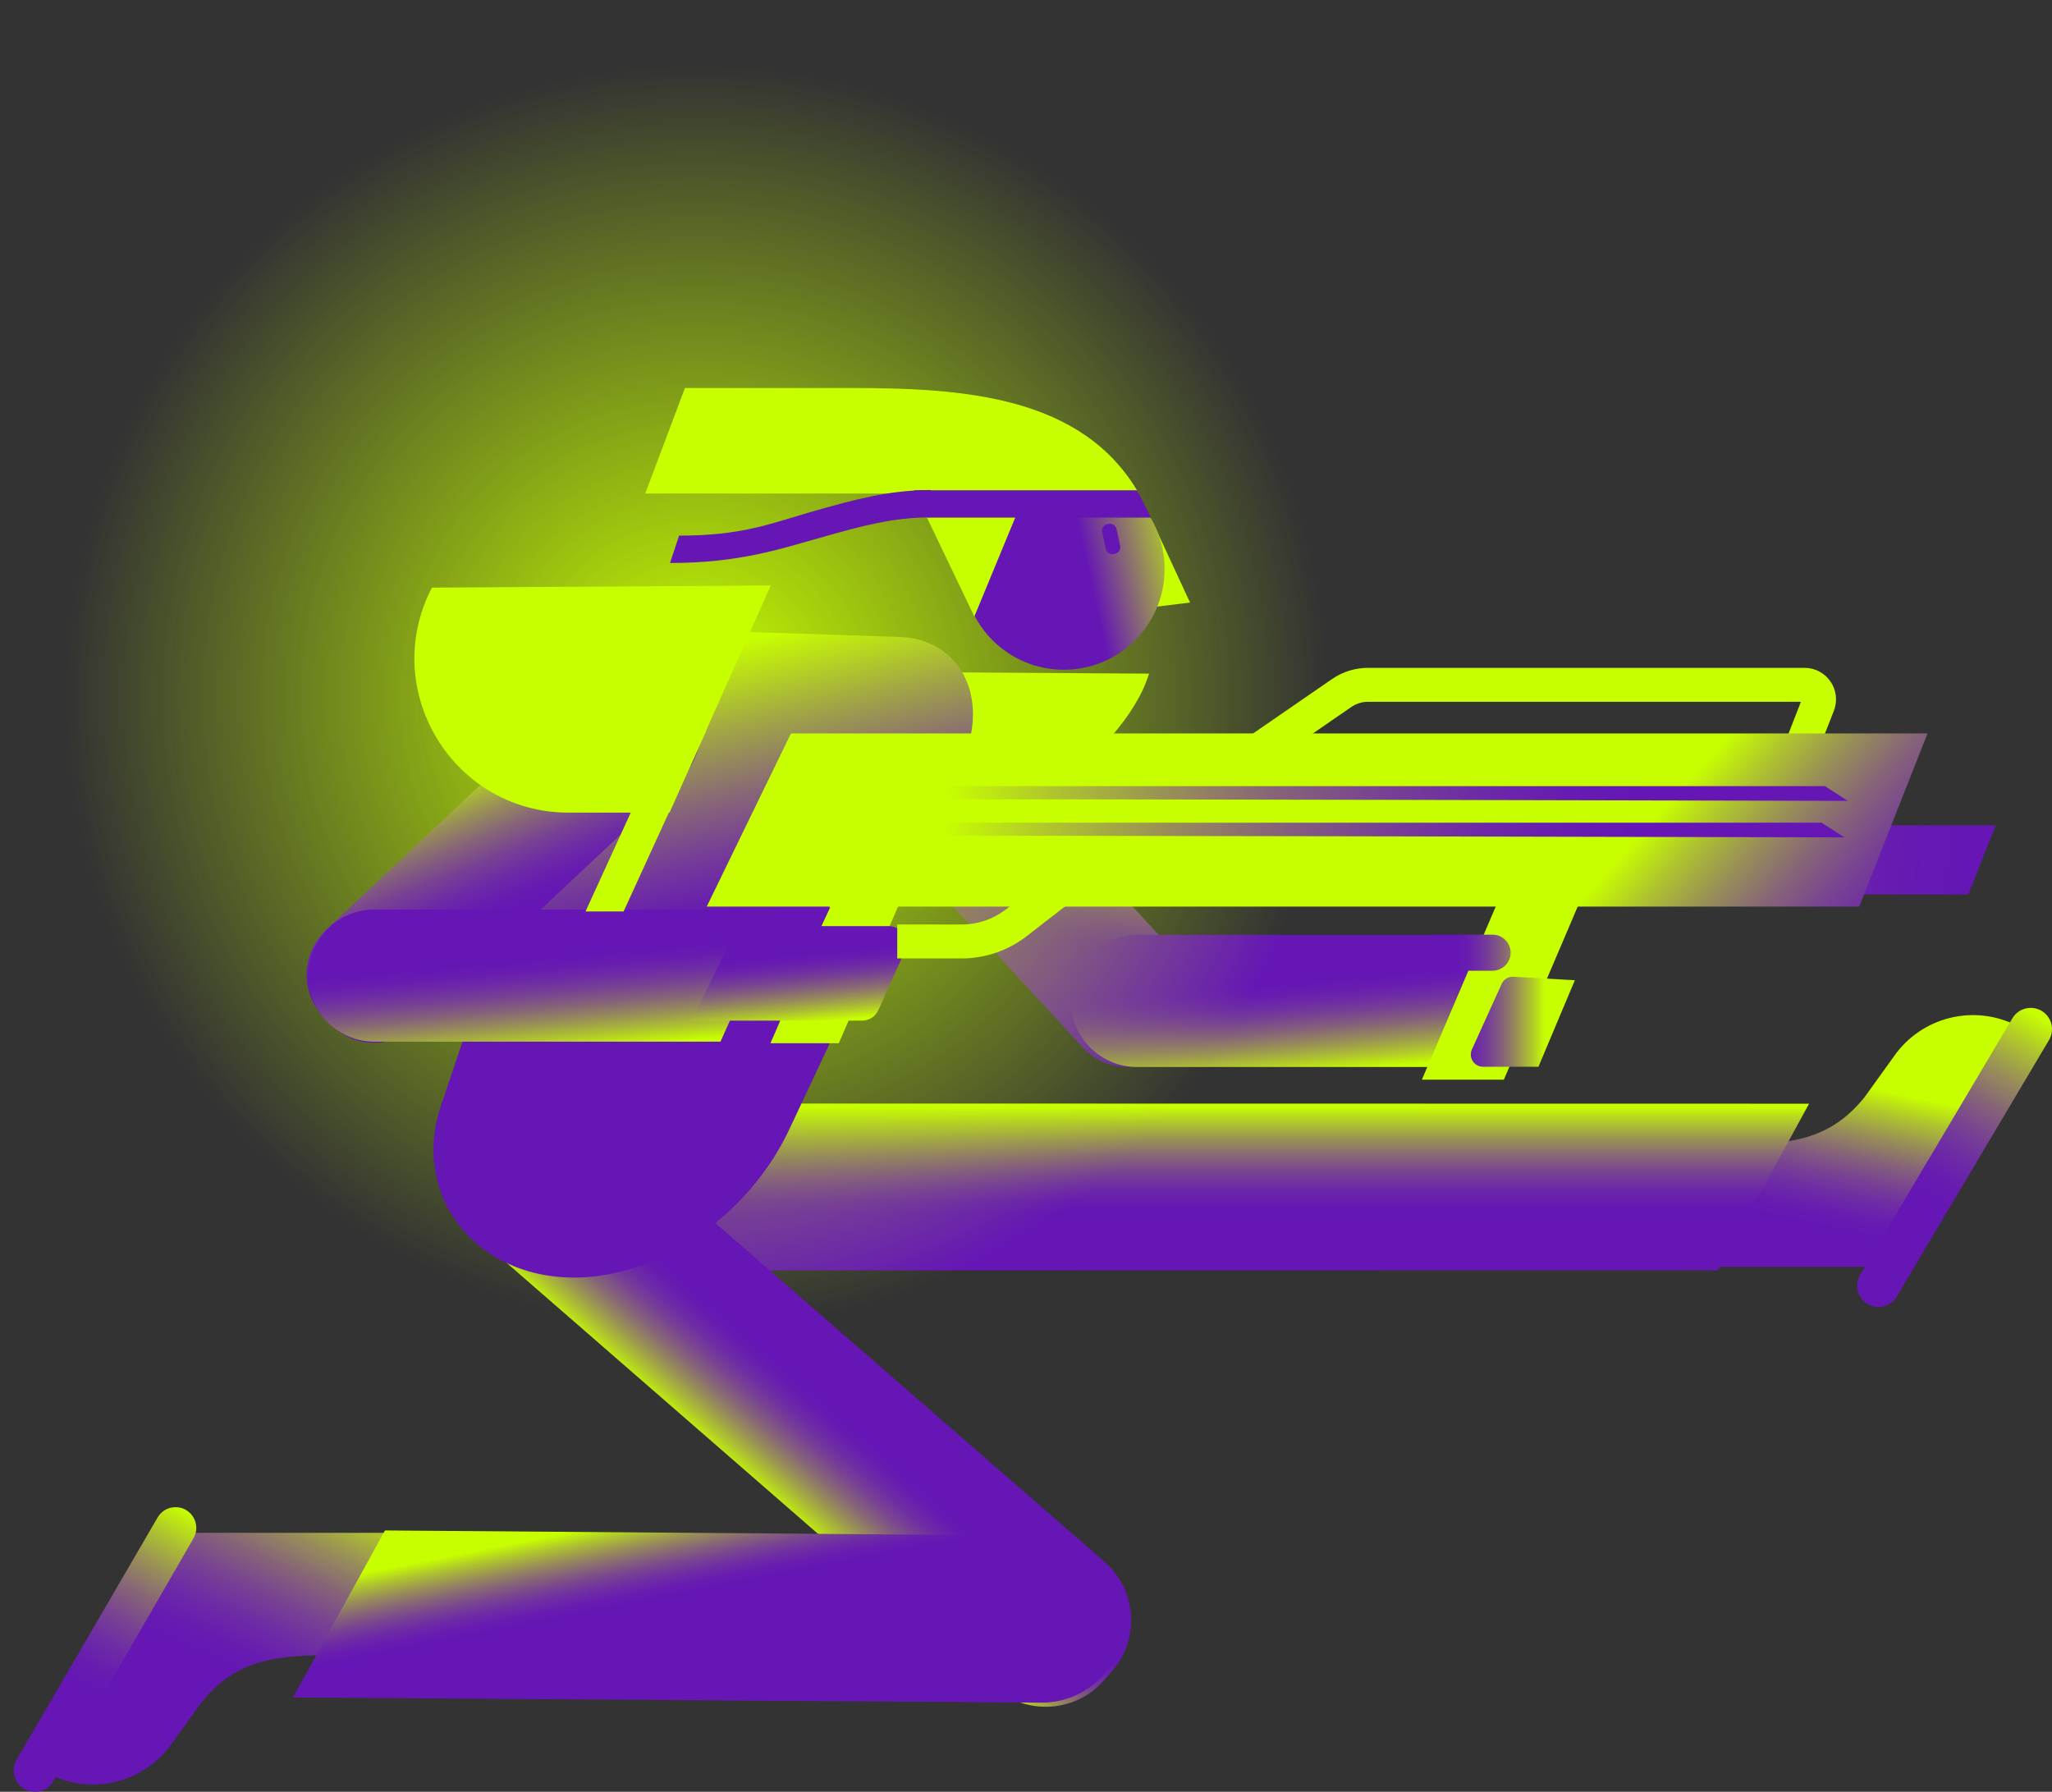 <?xml version="1.0" encoding="utf-8"?>
<!-- Generator: Adobe Illustrator 21.0.2, SVG Export Plug-In . SVG Version: 6.00 Build 0)  -->
<svg version="1.1" id="Layer_1" xmlns="http://www.w3.org/2000/svg" xmlns:xlink="http://www.w3.org/1999/xlink" x="0px" y="0px"
	 viewBox="0 0 302.34 263.97" enable-background="new 0 0 302.34 263.97" xml:space="preserve">
<rect x="0" y="0" width="302.34" height="263.97" fill="#333333" stroke="none"/>
<g>
	<path fill-rule="evenodd" clip-rule="evenodd" fill="#C8FF00" d="M129.32,98.99l-10.16,26.93h11.98c13.7,0,34.47-14.52,38.16-26.68
		v0L129.32,98.99z"/>
	<linearGradient id="SVGID_1_" gradientUnits="userSpaceOnUse" x1="184.844" y1="121.087" x2="343.241" y2="133.168">
		<stop  offset="0" style="stop-color:#C8FF00"/>
		<stop  offset="0.102" style="stop-color:#AFC52D"/>
		<stop  offset="0.208" style="stop-color:#999056"/>
		<stop  offset="0.312" style="stop-color:#866478"/>
		<stop  offset="0.411" style="stop-color:#784293"/>
		<stop  offset="0.506" style="stop-color:#6D2AA6"/>
		<stop  offset="0.592" style="stop-color:#671BB1"/>
		<stop  offset="0.664" style="stop-color:#6516B5"/>
	</linearGradient>
	<polygon fill-rule="evenodd" clip-rule="evenodd" fill="url(#SVGID_1_)" points="290.02,131.77 222.25,131.77 227.2,121.59 
		294.04,121.59 	"/>
	<path fill-rule="evenodd" clip-rule="evenodd" fill="none" stroke="#C8FF00" stroke-width="5" stroke-miterlimit="10" d="
		M185.79,110.29l11.89-8.19c1.14-0.79,2.5-1.21,3.89-1.21h64.31c1.51,0,2.54,1.52,1.99,2.92l-2.88,7.37"/>
	<linearGradient id="SVGID_2_" gradientUnits="userSpaceOnUse" x1="277.074" y1="160.555" x2="270.139" y2="192.771">
		<stop  offset="0" style="stop-color:#C8FF00"/>
		<stop  offset="0.102" style="stop-color:#AFC52D"/>
		<stop  offset="0.208" style="stop-color:#999056"/>
		<stop  offset="0.312" style="stop-color:#866478"/>
		<stop  offset="0.411" style="stop-color:#784293"/>
		<stop  offset="0.506" style="stop-color:#6D2AA6"/>
		<stop  offset="0.592" style="stop-color:#671BB1"/>
		<stop  offset="0.664" style="stop-color:#6516B5"/>
	</linearGradient>
	<path fill-rule="evenodd" clip-rule="evenodd" fill="url(#SVGID_2_)" d="M252.42,186.63h27.68l20.28-33.7l-2.61-1.5
		c-6.17-3.53-13.99-1.97-18.33,3.66l-4.74,6.58c-4.68,5.76-9.92,6.94-18.68,6.94C250.58,168.61,252.42,186.63,252.42,186.63z"/>
	<linearGradient id="SVGID_3_" gradientUnits="userSpaceOnUse" x1="300.304" y1="149.592" x2="276.141" y2="190.645">
		<stop  offset="0" style="stop-color:#C8FF00"/>
		<stop  offset="0.102" style="stop-color:#AFC52D"/>
		<stop  offset="0.208" style="stop-color:#999056"/>
		<stop  offset="0.312" style="stop-color:#866478"/>
		<stop  offset="0.411" style="stop-color:#784293"/>
		<stop  offset="0.506" style="stop-color:#6D2AA6"/>
		<stop  offset="0.592" style="stop-color:#671BB1"/>
		<stop  offset="0.664" style="stop-color:#6516B5"/>
	</linearGradient>
	<path fill-rule="evenodd" clip-rule="evenodd" fill="url(#SVGID_3_)" d="M296.5,150.02l-22.43,37.79c-0.9,1.52-0.38,3.48,1.16,4.34
		l0,0c1.49,0.83,3.37,0.33,4.24-1.14l22.43-37.79c0.89-1.5,0.39-3.44-1.13-4.32l0,0C299.29,148.05,297.38,148.54,296.5,150.02z"/>
	<linearGradient id="SVGID_4_" gradientUnits="userSpaceOnUse" x1="169.914" y1="162.977" x2="169.914" y2="186.806">
		<stop  offset="0" style="stop-color:#C8FF00"/>
		<stop  offset="0.102" style="stop-color:#AFC52D"/>
		<stop  offset="0.208" style="stop-color:#999056"/>
		<stop  offset="0.312" style="stop-color:#866478"/>
		<stop  offset="0.411" style="stop-color:#784293"/>
		<stop  offset="0.506" style="stop-color:#6D2AA6"/>
		<stop  offset="0.592" style="stop-color:#671BB1"/>
		<stop  offset="0.664" style="stop-color:#6516B5"/>
	</linearGradient>
	<path fill-rule="evenodd" clip-rule="evenodd" fill="url(#SVGID_4_)" d="M266.55,162.6l-180.97-0.03c-6.77,0-12.3,5.54-12.3,12.3
		c0,6.77,5.54,12.3,12.3,12.3l167.55-0.03L266.55,162.6z"/>
	
		<linearGradient id="SVGID_5_" gradientUnits="userSpaceOnUse" x1="3316.663" y1="17.554" x2="3297.885" y2="42.592" gradientTransform="matrix(0.896 -0.256 0.018 0.838 -2816.283 950.846)">
		<stop  offset="0" style="stop-color:#C8FF00"/>
		<stop  offset="0.102" style="stop-color:#AFC52D"/>
		<stop  offset="0.208" style="stop-color:#999056"/>
		<stop  offset="0.312" style="stop-color:#866478"/>
		<stop  offset="0.411" style="stop-color:#784293"/>
		<stop  offset="0.506" style="stop-color:#6D2AA6"/>
		<stop  offset="0.592" style="stop-color:#671BB1"/>
		<stop  offset="0.664" style="stop-color:#6516B5"/>
	</linearGradient>
	<path fill-rule="evenodd" clip-rule="evenodd" fill="url(#SVGID_5_)" d="M124.84,101.23l-1.05,0.97
		c-3.65,3.36-3.88,9.09-0.52,12.74l36.23,39.34c3.36,3.65,9.09,3.88,12.74,0.52l1.05-0.97c3.65-3.36,3.88-9.09,0.52-12.74
		l-36.23-39.34C134.22,98.11,128.48,97.87,124.84,101.23z"/>
	
		<linearGradient id="SVGID_6_" gradientUnits="userSpaceOnUse" x1="3165.569" y1="-1016.809" x2="3186.232" y2="-1014.949" gradientTransform="matrix(-1.400000e-14 -1 -1 1.400000e-14 -827.254 3324.082)">
		<stop  offset="0" style="stop-color:#C8FF00"/>
		<stop  offset="0.102" style="stop-color:#AFC52D"/>
		<stop  offset="0.208" style="stop-color:#999056"/>
		<stop  offset="0.312" style="stop-color:#866478"/>
		<stop  offset="0.411" style="stop-color:#784293"/>
		<stop  offset="0.506" style="stop-color:#6D2AA6"/>
		<stop  offset="0.592" style="stop-color:#671BB1"/>
		<stop  offset="0.664" style="stop-color:#6516B5"/>
	</linearGradient>
	<path fill-rule="evenodd" clip-rule="evenodd" fill="url(#SVGID_6_)" d="M210.46,157.19l8.05-19.46H167.5
		c-5.35,0-9.73,4.38-9.73,9.73v0c0,5.35,4.38,9.73,9.73,9.73H210.46z"/>
	<radialGradient id="SVGID_7_" cx="102.575" cy="102.575" r="93.012" gradientUnits="userSpaceOnUse">
		<stop  offset="0" style="stop-color:#C8FF00"/>
		<stop  offset="1" style="stop-color:#C8FF00;stop-opacity:0"/>
	</radialGradient>
	<circle fill-rule="evenodd" clip-rule="evenodd" fill="url(#SVGID_7_)" cx="102.57" cy="102.57" r="102.57"/>
	
		<linearGradient id="SVGID_8_" gradientUnits="userSpaceOnUse" x1="670.051" y1="3925.956" x2="645.442" y2="3925.956" gradientTransform="matrix(-0.656 0.754 0.604 0.526 -1824.017 -2354.171)">
		<stop  offset="0" style="stop-color:#C8FF00"/>
		<stop  offset="0.102" style="stop-color:#AFC52D"/>
		<stop  offset="0.208" style="stop-color:#999056"/>
		<stop  offset="0.312" style="stop-color:#866478"/>
		<stop  offset="0.411" style="stop-color:#784293"/>
		<stop  offset="0.506" style="stop-color:#6D2AA6"/>
		<stop  offset="0.592" style="stop-color:#671BB1"/>
		<stop  offset="0.664" style="stop-color:#6516B5"/>
	</linearGradient>
	<path fill-rule="evenodd" clip-rule="evenodd" fill="url(#SVGID_8_)" d="M162.68,247.54l1.19-1.37c4.12-4.73,3.61-11.97-1.12-16.08
		l-78.16-68.01c-4.73-4.12-11.97-3.61-16.08,1.12l-1.19,1.37c-4.12,4.73-3.61,11.97,1.12,16.08l78.16,68.01
		C151.33,252.78,158.56,252.27,162.68,247.54z"/>
	<g>
		
			<linearGradient id="SVGID_9_" gradientUnits="userSpaceOnUse" x1="1599.982" y1="678.782" x2="1626.698" y2="720.764" gradientTransform="matrix(-0.992 0.123 0.123 0.992 1550.815 -654.087)">
			<stop  offset="0" style="stop-color:#C8FF00"/>
			<stop  offset="0.102" style="stop-color:#AFC52D"/>
			<stop  offset="0.208" style="stop-color:#999056"/>
			<stop  offset="0.312" style="stop-color:#866478"/>
			<stop  offset="0.411" style="stop-color:#784293"/>
			<stop  offset="0.506" style="stop-color:#6D2AA6"/>
			<stop  offset="0.592" style="stop-color:#671BB1"/>
			<stop  offset="0.664" style="stop-color:#6516B5"/>
		</linearGradient>
		<path fill-rule="evenodd" clip-rule="evenodd" fill="url(#SVGID_9_)" d="M65.4,225.82H24.3l-20.28,33.7l2.61,1.5
			c6.17,3.53,13.99,1.97,18.33-3.66l4.74-6.58c4.68-5.76,9.92-6.94,18.68-6.94C53.83,243.84,65.4,225.82,65.4,225.82z"/>
		
			<linearGradient id="SVGID_10_" gradientUnits="userSpaceOnUse" x1="1620.674" y1="682.406" x2="1648.128" y2="719.012" gradientTransform="matrix(-0.992 0.123 0.123 0.992 1550.815 -654.087)">
			<stop  offset="0" style="stop-color:#C8FF00"/>
			<stop  offset="0.102" style="stop-color:#AFC52D"/>
			<stop  offset="0.208" style="stop-color:#999056"/>
			<stop  offset="0.312" style="stop-color:#866478"/>
			<stop  offset="0.411" style="stop-color:#784293"/>
			<stop  offset="0.506" style="stop-color:#6D2AA6"/>
			<stop  offset="0.592" style="stop-color:#671BB1"/>
			<stop  offset="0.664" style="stop-color:#6516B5"/>
		</linearGradient>
		<path fill-rule="evenodd" clip-rule="evenodd" fill="url(#SVGID_10_)" d="M7.84,262.44l20.67-35.81c1.18-2.04-0.29-4.59-2.65-4.59
			h0c-1.09,0-2.1,0.58-2.64,1.52L2.42,259.3c-0.85,1.46-0.35,3.34,1.11,4.19l0.13,0.08C5.12,264.41,7,263.91,7.84,262.44z"/>
		
			<linearGradient id="SVGID_11_" gradientUnits="userSpaceOnUse" x1="4656.565" y1="2245.645" x2="4671.61" y2="2256.533" gradientTransform="matrix(-0.418 0.908 0.908 0.418 8.055 -4944.377)">
			<stop  offset="0" style="stop-color:#C8FF00"/>
			<stop  offset="0.102" style="stop-color:#AFC52D"/>
			<stop  offset="0.208" style="stop-color:#999056"/>
			<stop  offset="0.312" style="stop-color:#866478"/>
			<stop  offset="0.411" style="stop-color:#784293"/>
			<stop  offset="0.506" style="stop-color:#6D2AA6"/>
			<stop  offset="0.592" style="stop-color:#671BB1"/>
			<stop  offset="0.664" style="stop-color:#6516B5"/>
		</linearGradient>
		<path fill-rule="evenodd" clip-rule="evenodd" fill="url(#SVGID_11_)" d="M165.78,238.6L165.78,238.6
			c0.03-6.77-5.48-12.33-12.24-12.37l-96.82-0.76l-13.55,24.61l110.24,0.76C160.18,250.88,165.74,245.37,165.78,238.6z"/>
	</g>
	
		<linearGradient id="SVGID_12_" gradientUnits="userSpaceOnUse" x1="4473.792" y1="2585.132" x2="4512.18" y2="2639.77" gradientTransform="matrix(-0.853 0.759 0.586 0.65 2407.027 -4980.52)">
		<stop  offset="0" style="stop-color:#C8FF00"/>
		<stop  offset="0.035" style="stop-color:#C1EE0D"/>
		<stop  offset="0.202" style="stop-color:#A0A248"/>
		<stop  offset="0.35" style="stop-color:#876677"/>
		<stop  offset="0.475" style="stop-color:#753B99"/>
		<stop  offset="0.572" style="stop-color:#6920AD"/>
		<stop  offset="0.629" style="stop-color:#6516B5"/>
	</linearGradient>
	<path fill-rule="evenodd" clip-rule="evenodd" fill="url(#SVGID_12_)" d="M85.76,188.19L85.76,188.19
		c-9.05,0.4-16.62-3.83-20.08-10.85c-2.18-4.43-2.35-9.58-0.77-14.26l16.69-49.58c0.36-1.08,0.61-2.19,0.8-3.32
		c1.52-9.26,10.84-17.53,19.95-17.33l29.96,0.98c9.2,0.2,13.69,9,9.42,18.48l-25.19,53.55C110.89,178.38,98.13,187.63,85.76,188.19z
		"/>
	<g>
		<polygon fill-rule="evenodd" clip-rule="evenodd" fill="#C8FF00" points="170.24,77.78 175.34,88.77 167.34,89.75 		"/>
		
			<linearGradient id="SVGID_13_" gradientUnits="userSpaceOnUse" x1="12015.134" y1="2687.891" x2="11980.056" y2="2688.152" gradientTransform="matrix(0.978 -0.211 0.211 0.978 -12141.011 -11.144)">
			<stop  offset="0" style="stop-color:#C8FF00"/>
			<stop  offset="0.471" style="stop-color:#6516B5"/>
		</linearGradient>
		<circle fill-rule="evenodd" clip-rule="evenodd" fill="url(#SVGID_13_)" cx="156.74" cy="83.82" r="14.85"/>
		<path fill-rule="evenodd" clip-rule="evenodd" fill="#6516B5" d="M164.27,81.59l-0.16,0.03c-0.54,0.12-1.07-0.23-1.19-0.77
			l-0.53-2.45c-0.12-0.54,0.23-1.07,0.77-1.19l0.16-0.03c0.54-0.12,1.07,0.23,1.19,0.77l0.53,2.45
			C165.15,80.94,164.81,81.48,164.27,81.59z"/>
		<path fill-rule="evenodd" clip-rule="evenodd" fill="#C8FF00" d="M100.92,57.16h24.35c16.65,0,34.23,1.12,42.54,15.55l0,0H95.07
			L100.92,57.16z"/>
		<polygon fill-rule="evenodd" clip-rule="evenodd" fill="#C8FF00" points="149.94,75.39 143.56,90.83 135.84,74.72 		"/>
		<polygon fill-rule="evenodd" clip-rule="evenodd" fill="#6516B5" points="169.57,76.25 136.68,76.25 134.67,72.23 167.55,72.23 		
			"/>
		<path fill="#6516B5" d="M98.72,82.94l1.34-4.03c9.66,0,13.71-1.89,20.22-3.72c5.49-1.54,10.68-3,16.86-3v4.03
			c-5.62,0-10.33,1.32-15.77,2.85C114.91,80.89,108.93,82.94,98.72,82.94z"/>
	</g>
	<linearGradient id="SVGID_14_" gradientUnits="userSpaceOnUse" x1="68.832" y1="112.676" x2="81.725" y2="144.342">
		<stop  offset="0" style="stop-color:#C8FF00"/>
		<stop  offset="0.102" style="stop-color:#AFC52D"/>
		<stop  offset="0.208" style="stop-color:#999056"/>
		<stop  offset="0.312" style="stop-color:#866478"/>
		<stop  offset="0.411" style="stop-color:#784293"/>
		<stop  offset="0.506" style="stop-color:#6D2AA6"/>
		<stop  offset="0.592" style="stop-color:#671BB1"/>
		<stop  offset="0.664" style="stop-color:#6516B5"/>
	</linearGradient>
	<path fill-rule="evenodd" clip-rule="evenodd" fill="url(#SVGID_14_)" d="M100.75,101.87l-0.98-1.05
		c-3.39-3.62-9.13-3.8-12.74-0.41L48.01,137c-3.62,3.39-3.8,9.13-0.41,12.74l0.98,1.05c3.39,3.62,9.13,3.8,12.74,0.41l39.01-36.58
		C103.96,111.22,104.14,105.49,100.75,101.87z"/>
	<linearGradient id="SVGID_15_" gradientUnits="userSpaceOnUse" x1="221.338" y1="145.368" x2="270.334" y2="189.498">
		<stop  offset="0" style="stop-color:#C8FF00"/>
		<stop  offset="0.102" style="stop-color:#AFC52D"/>
		<stop  offset="0.208" style="stop-color:#999056"/>
		<stop  offset="0.312" style="stop-color:#866478"/>
		<stop  offset="0.411" style="stop-color:#784293"/>
		<stop  offset="0.506" style="stop-color:#6D2AA6"/>
		<stop  offset="0.592" style="stop-color:#671BB1"/>
		<stop  offset="0.664" style="stop-color:#6516B5"/>
	</linearGradient>
	<polygon fill-rule="evenodd" clip-rule="evenodd" fill="url(#SVGID_15_)" points="273.94,133.56 104.13,133.56 116.54,108.05 
		284,108.05 	"/>
	<polygon fill-rule="evenodd" clip-rule="evenodd" fill="#C8FF00" points="221.58,159.06 209.5,159.06 221.14,131.77 233.22,131.77 
			"/>
	<linearGradient id="SVGID_16_" gradientUnits="userSpaceOnUse" x1="183.567" y1="135.191" x2="315.099" y2="145.223">
		<stop  offset="0" style="stop-color:#C8FF00"/>
		<stop  offset="0.102" style="stop-color:#AFC52D"/>
		<stop  offset="0.208" style="stop-color:#999056"/>
		<stop  offset="0.312" style="stop-color:#866478"/>
		<stop  offset="0.411" style="stop-color:#784293"/>
		<stop  offset="0.506" style="stop-color:#6D2AA6"/>
		<stop  offset="0.592" style="stop-color:#671BB1"/>
		<stop  offset="0.664" style="stop-color:#6516B5"/>
	</linearGradient>
	<polygon fill-rule="evenodd" clip-rule="evenodd" fill="url(#SVGID_16_)" points="123.59,153.69 113.52,153.69 133.21,108.28 
		143.28,108.28 	"/>
	<linearGradient id="SVGID_17_" gradientUnits="userSpaceOnUse" x1="227.624" y1="147.428" x2="207.877" y2="147.428">
		<stop  offset="0" style="stop-color:#C8FF00"/>
		<stop  offset="0.102" style="stop-color:#AFC52D"/>
		<stop  offset="0.208" style="stop-color:#999056"/>
		<stop  offset="0.312" style="stop-color:#866478"/>
		<stop  offset="0.411" style="stop-color:#784293"/>
		<stop  offset="0.506" style="stop-color:#6D2AA6"/>
		<stop  offset="0.592" style="stop-color:#671BB1"/>
		<stop  offset="0.664" style="stop-color:#6516B5"/>
	</linearGradient>
	<path fill-rule="evenodd" clip-rule="evenodd" fill="url(#SVGID_17_)" d="M232.04,144.41l-5.37,12.75h-8.16
		c-1.31,0-2.18-1.35-1.64-2.55l4.38-9.65c0.31-0.68,0.99-1.1,1.73-1.06C225.72,144.05,232.04,144.41,232.04,144.41z M219.92,137.7
		h-9.02v5.31h9.02c1.05,0,2-0.62,2.43-1.58l0,0C223.12,139.67,221.84,137.7,219.92,137.7z"/>
	
		<linearGradient id="SVGID_18_" gradientUnits="userSpaceOnUse" x1="-1584.91" y1="31.528" x2="-1563.606" y2="33.446" gradientTransform="matrix(-3.000000e-15 -1 -1 3.000000e-15 113.112 -1429.805)">
		<stop  offset="0" style="stop-color:#C8FF00"/>
		<stop  offset="0.102" style="stop-color:#AFC52D"/>
		<stop  offset="0.208" style="stop-color:#999056"/>
		<stop  offset="0.312" style="stop-color:#866478"/>
		<stop  offset="0.411" style="stop-color:#784293"/>
		<stop  offset="0.506" style="stop-color:#6D2AA6"/>
		<stop  offset="0.592" style="stop-color:#671BB1"/>
		<stop  offset="0.664" style="stop-color:#6516B5"/>
	</linearGradient>
	<path fill-rule="evenodd" clip-rule="evenodd" fill="url(#SVGID_18_)" d="M106.15,153.47l6.54-14.58l0.33-0.73l1.87-4.16H55.14
		c-5.35,0-9.73,4.38-9.73,9.73v0c0,5.35,4.38,9.73,9.73,9.73H106.15z"/>
	<linearGradient id="SVGID_19_" gradientUnits="userSpaceOnUse" x1="118.266" y1="150.744" x2="116.877" y2="135.31">
		<stop  offset="0" style="stop-color:#C8FF00"/>
		<stop  offset="0.102" style="stop-color:#AFC52D"/>
		<stop  offset="0.208" style="stop-color:#999056"/>
		<stop  offset="0.312" style="stop-color:#866478"/>
		<stop  offset="0.411" style="stop-color:#784293"/>
		<stop  offset="0.506" style="stop-color:#6D2AA6"/>
		<stop  offset="0.592" style="stop-color:#671BB1"/>
		<stop  offset="0.664" style="stop-color:#6516B5"/>
	</linearGradient>
	<path fill-rule="evenodd" clip-rule="evenodd" fill="url(#SVGID_19_)" d="M109.55,136.89h6.99l1.85-3.19h3.92l-1.29,2.74h9.91
		c1.9,0,3.17,1.96,2.39,3.69l-3.91,8.69c-0.42,0.94-1.36,1.54-2.39,1.54h-25.13l6.71-13.65L109.55,136.89z"/>
	<path fill-rule="evenodd" clip-rule="evenodd" fill="none" stroke="#C8FF00" stroke-width="5" stroke-miterlimit="10" d="
		M132.2,138.7h9.47c2.93,0,5.77-0.97,8.09-2.77l8.4-6.52"/>
	<linearGradient id="SVGID_20_" gradientUnits="userSpaceOnUse" x1="139.372" y1="117.555" x2="295.086" y2="116.044">
		<stop  offset="0" style="stop-color:#C8FF00"/>
		<stop  offset="0.102" style="stop-color:#AFC52D"/>
		<stop  offset="0.208" style="stop-color:#999056"/>
		<stop  offset="0.312" style="stop-color:#866478"/>
		<stop  offset="0.411" style="stop-color:#784293"/>
		<stop  offset="0.506" style="stop-color:#6D2AA6"/>
		<stop  offset="0.592" style="stop-color:#671BB1"/>
		<stop  offset="0.664" style="stop-color:#6516B5"/>
	</linearGradient>
	<path fill-rule="evenodd" clip-rule="evenodd" fill="url(#SVGID_20_)" d="M137.35,117.79l1.34-1.97H268.9l3.36,2.17
		C272.26,118,137.6,117.64,137.35,117.79z"/>
	<linearGradient id="SVGID_21_" gradientUnits="userSpaceOnUse" x1="138.868" y1="122.933" x2="294.583" y2="121.422">
		<stop  offset="0" style="stop-color:#C8FF00"/>
		<stop  offset="0.102" style="stop-color:#AFC52D"/>
		<stop  offset="0.208" style="stop-color:#999056"/>
		<stop  offset="0.312" style="stop-color:#866478"/>
		<stop  offset="0.411" style="stop-color:#784293"/>
		<stop  offset="0.506" style="stop-color:#6D2AA6"/>
		<stop  offset="0.592" style="stop-color:#671BB1"/>
		<stop  offset="0.664" style="stop-color:#6516B5"/>
	</linearGradient>
	<path fill-rule="evenodd" clip-rule="evenodd" fill="url(#SVGID_21_)" d="M136.85,123.17l1.34-1.97H268.4l3.36,2.17
		C271.75,123.38,137.1,123.02,136.85,123.17z"/>
	<path fill-rule="evenodd" clip-rule="evenodd" fill="#C8FF00" d="M113.56,86.26l-14.91,33.46H83.78
		c-17.02,0-27.98-18.04-20.14-33.15l0,0L113.56,86.26z"/>
	<polygon fill-rule="evenodd" clip-rule="evenodd" fill="#C8FF00" points="86.27,134.28 91.88,134.28 104.05,107.69 98.44,107.69 	
		"/>
</g>
</svg>
